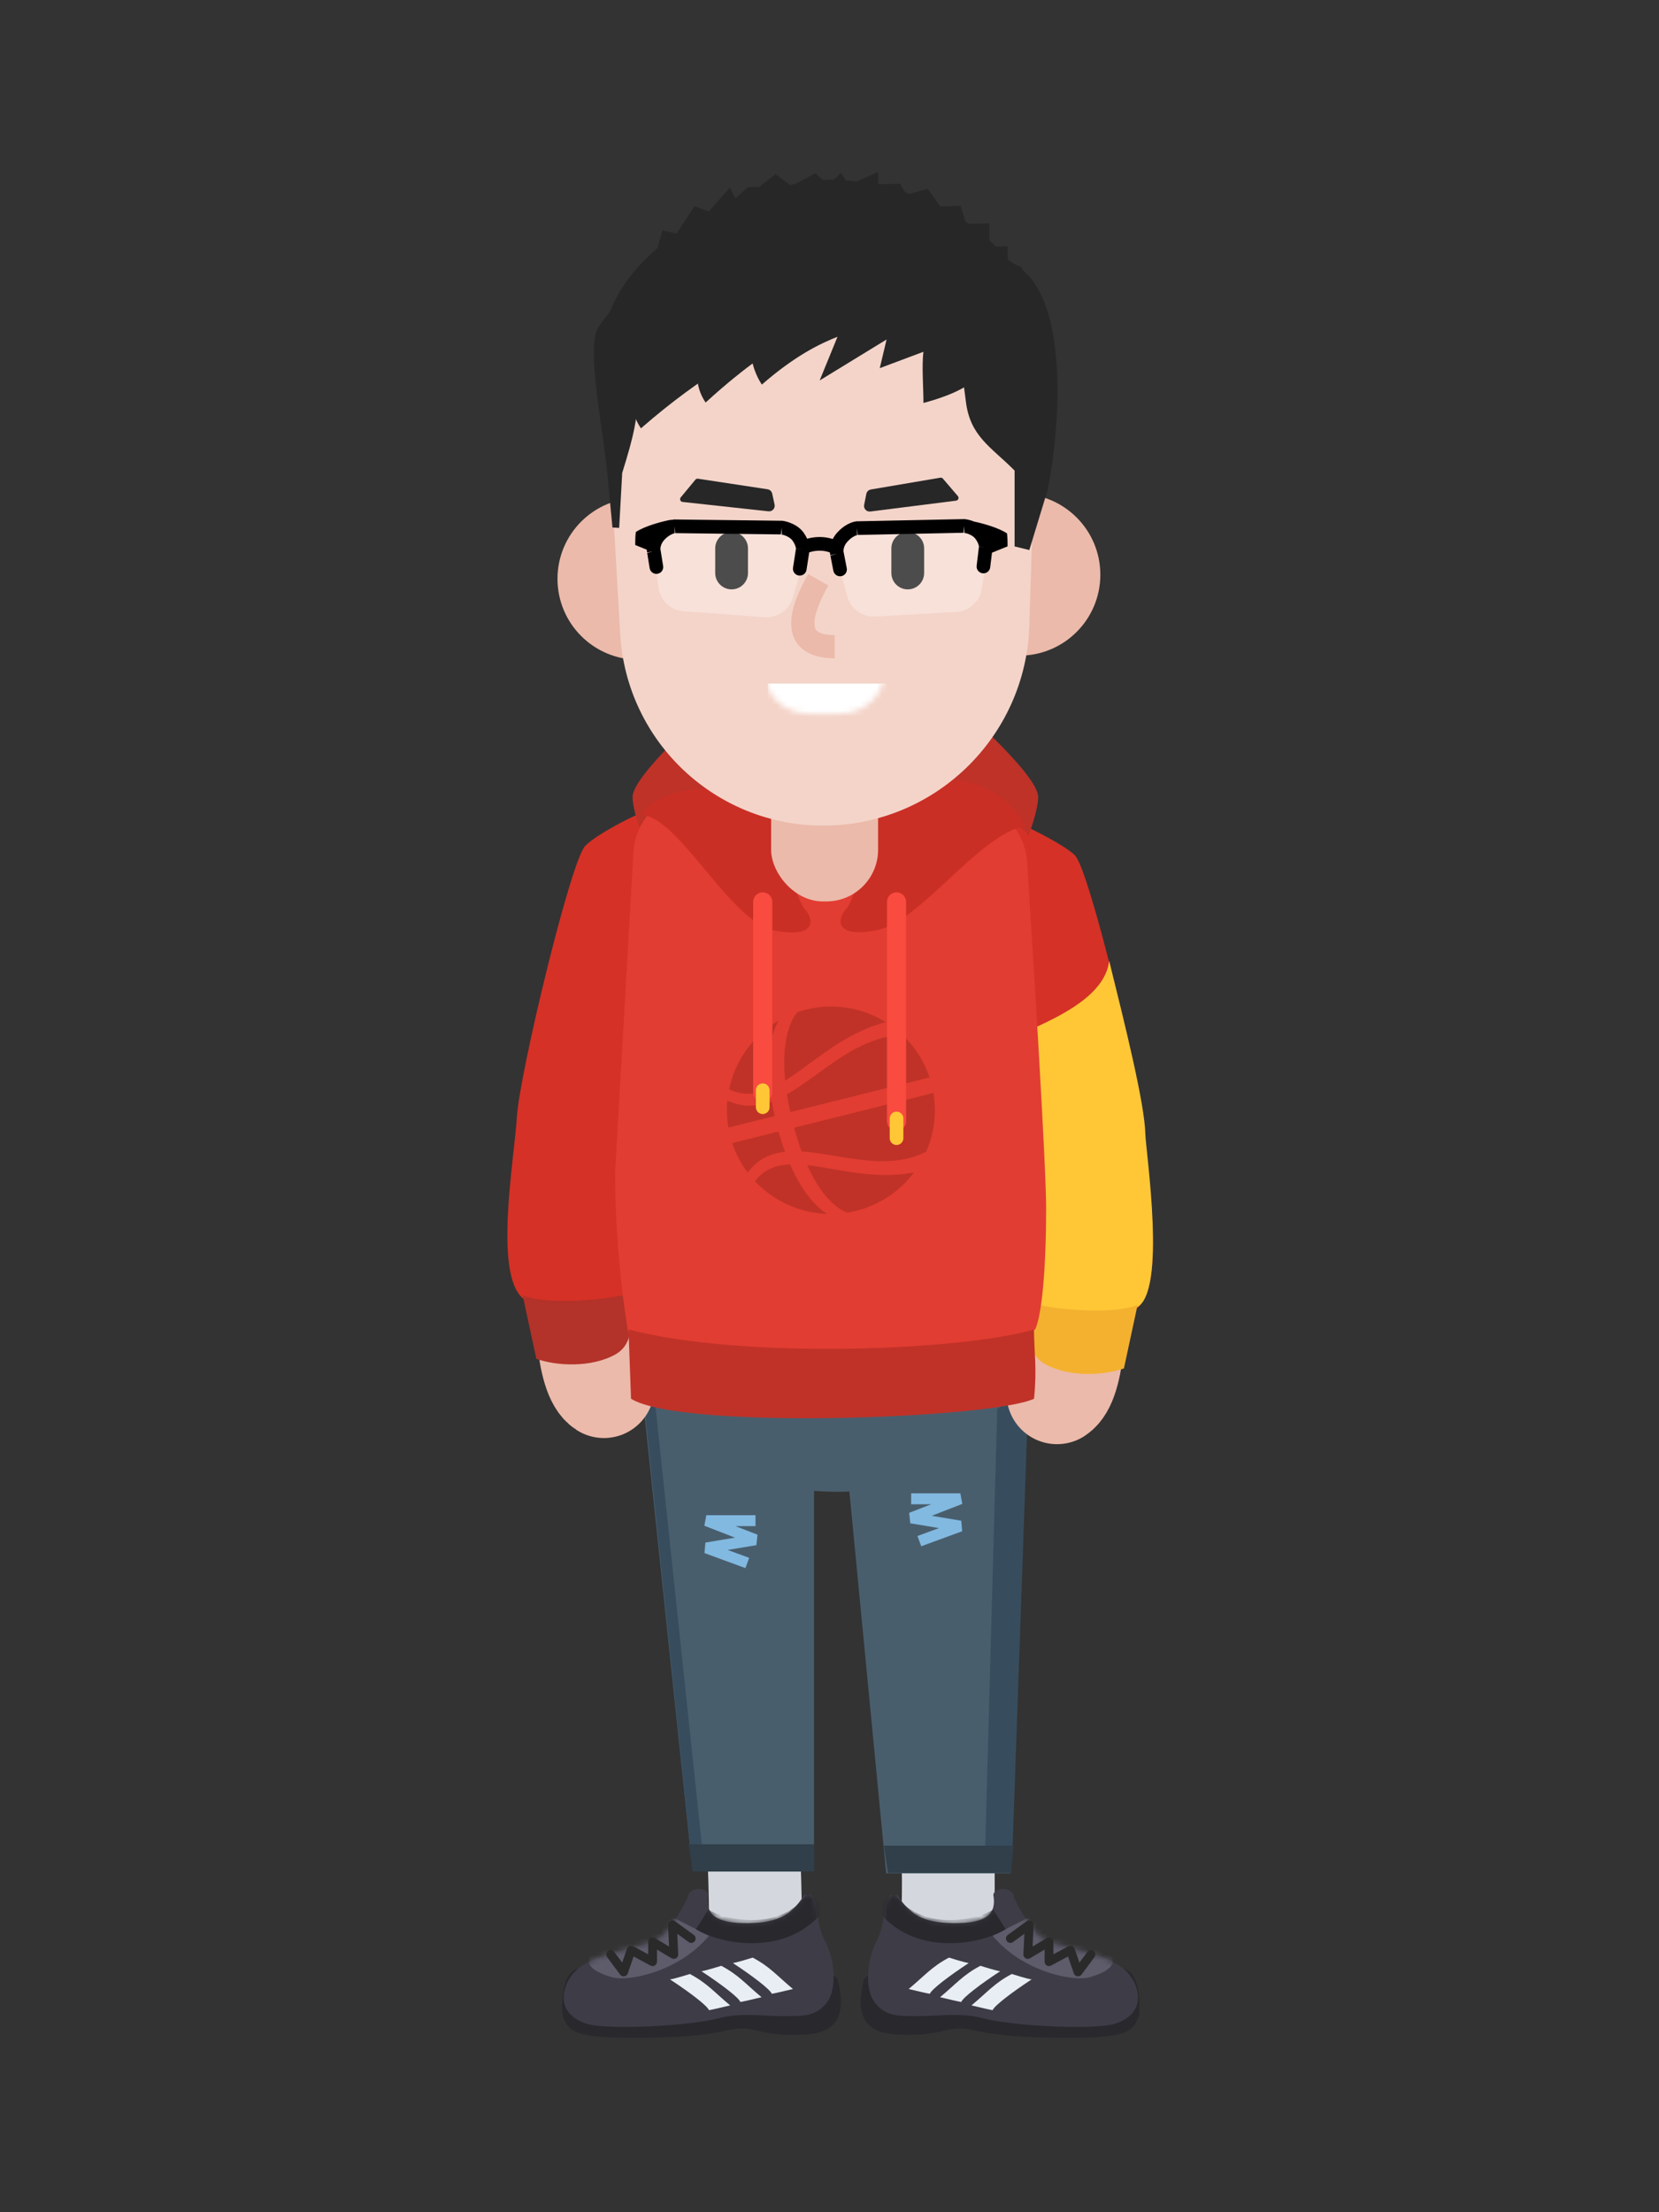 <svg width="300" height="400" viewBox="0 0 300 400" fill="none" xmlns="http://www.w3.org/2000/svg">
<rect x="0" y="0" width="300" height="400" fill="#333333" stroke="none"/>
<path d="M131.615 359.809C135.525 362.299 140.714 361.147 143.204 357.236C144.053 355.904 144.382 354.783 144.62 353.389C144.735 352.716 144.812 351.989 144.869 351.162C144.959 349.84 144.997 348.18 144.993 346.158C144.986 342.63 144.848 337.949 144.596 332.312C144.186 323.114 143.479 311.553 142.768 301.752C142.432 297.128 138.412 293.651 133.788 293.986C129.163 294.322 125.687 298.342 126.022 302.967C126.723 312.623 127.421 324.035 127.824 333.06C128.065 338.48 128.198 342.946 128.204 346.192C128.207 347.855 128.177 349.155 128.118 350.02C128.112 350.105 128.107 350.181 128.101 350.248C127.009 353.773 128.351 357.731 131.615 359.809Z" fill="#D4D8DE"/>
<path d="M160.84 292.35C162.574 316.261 163.664 341.953 162.801 348.1C162.156 352.691 165.355 356.936 169.947 357.58C174.538 358.225 178.782 355.026 179.427 350.435C180.54 342.512 179.452 316.873 177.585 291.135C177.25 286.511 173.23 283.035 168.606 283.37C163.981 283.705 160.505 287.726 160.84 292.35Z" fill="#D4D8DE"/>
<path d="M115.871 249.379L147.199 252.187V338.161H125.222L115.871 249.379Z" fill="#495E6D"/>
<path d="M151.507 269.732C167.64 269.732 180.718 262.997 180.718 254.69C180.718 246.382 167.64 239.647 151.507 239.647C135.373 239.647 122.295 246.382 122.295 254.69C122.295 262.997 135.373 269.732 151.507 269.732Z" fill="#495E6D"/>
<path d="M151.927 252.388H185.757L182.773 338.731H160.251L151.927 252.388Z" fill="#495E6D"/>
<path d="M183.041 335.939L186.004 251.004L180.325 254.708L178.102 335.939H183.041Z" fill="#374D5E"/>
<path d="M127.11 335.323L118.221 251.375L116.122 250.387L125.011 335.939L127.11 335.323Z" fill="#374D5E"/>
<path d="M164.41 273.54L164.606 275.434L169.807 276.301L165.91 277.73L166.589 279.585L173.997 276.869L173.82 274.967L168.478 274.077L174.015 271.924L173.657 270.016H164.768V271.991H168.392L164.41 273.54Z" fill="#82B9E0"/>
<path d="M127.565 278.918L127.388 280.819L134.796 283.535L135.476 281.68L131.578 280.251L136.78 279.385L136.975 277.49L132.993 275.942H136.617V273.966H127.728L127.37 275.874L132.907 278.028L127.565 278.918Z" fill="#82B9E0"/>
<path d="M160.57 338.655L159.829 333.717H183.288L182.794 338.655H160.57Z" fill="#303F4A"/>
<path d="M125.258 338.408L124.517 333.47H147.236V338.408H125.258Z" fill="#303F4A"/>
<path d="M201.772 357.795C201.864 356.203 202.165 356.675 202.687 355.937C206.674 355.937 206.004 364.161 206.004 364.161L198.689 367.79C197.774 367.745 184.316 367.594 184.316 365.937C196.879 366.553 202.165 364.425 202.165 362.304C202.165 360.614 201.658 359.784 201.772 357.795Z" fill="#29282D"/>
<path d="M205.809 364.888C206.283 363.821 205.942 361.441 205.677 361.043C205.412 360.645 173.182 358.126 173.182 358.126C167.833 357.728 156.911 355.247 156.178 358.126C153.68 367.939 160.318 367.939 164.563 367.939C170.398 367.939 171.091 366.393 174.906 366.877C176.896 367.129 179.814 368.469 193.209 368.469C203.952 368.469 204.748 367.275 205.809 364.888Z" fill="#29282D"/>
<path d="M172.223 347.734C166.809 347.631 164.401 346.081 162.279 342.605H161.104C159.626 344.211 160.224 345.04 159.626 347.734C158.83 351.323 158.158 350.81 157.362 354.144C156.811 356.45 156.698 359.911 158.025 361.836C160.086 364.823 162.67 364.528 167.048 364.528C169.57 364.528 173.816 363.886 177.664 364.912C183.036 366.343 197.833 367.09 201.548 365.937C207.88 363.972 205.927 358.245 203.274 356.067C198.616 352.241 189.621 352.505 187.35 349.527C185.493 347.092 184.439 345.321 183.328 343.099C183.328 341.124 179.871 341.124 179.624 342.605C180.154 345.683 178.99 347.862 172.223 347.734Z" fill="#3E3C47"/>
<mask id="mask0_0_1528" style="mask-type:luminance" maskUnits="userSpaceOnUse" x="156" y="341" width="50" height="26">
<path d="M172.223 347.734C166.809 347.631 164.401 346.081 162.279 342.605H161.104C159.626 344.211 160.224 345.04 159.626 347.734C158.83 351.323 158.158 350.81 157.362 354.144C156.811 356.45 156.698 359.911 158.025 361.836C160.086 364.823 162.67 364.528 167.048 364.528C169.57 364.528 173.816 363.886 177.664 364.912C183.036 366.343 197.833 367.09 201.548 365.937C207.88 363.972 205.927 358.245 203.274 356.067C198.616 352.241 189.621 352.505 187.35 349.527C185.493 347.092 184.439 345.321 183.328 343.099C183.328 341.124 179.871 341.124 179.624 342.605C180.154 345.683 178.99 347.862 172.223 347.734Z" fill="white"/>
</mask>
<g mask="url(#mask0_0_1528)">
<path d="M196.909 357.543C200.155 356.656 201.725 355.403 201.107 353.84L185.797 346.802L179.5 350.012C185.057 356.678 194.193 358.284 196.909 357.543Z" fill="#5E5B6A"/>
<path d="M182.958 356.925C183.657 357.131 185.452 357.716 186.538 357.912C182.958 360.259 179.83 362.646 179.5 363.468C178.76 363.344 177.352 362.999 175.673 362.603C178.636 360.134 179.789 358.612 182.958 356.925Z" fill="#E8EEF3"/>
<path d="M177.278 355.443C177.978 355.649 179.772 356.234 180.859 356.431C177.278 358.778 174.15 361.165 173.821 361.987C173.08 361.863 171.673 361.517 169.993 361.122C172.957 358.653 174.109 357.131 177.278 355.443Z" fill="#E8EEF3"/>
<path d="M171.599 353.962C172.298 354.168 174.093 354.753 175.179 354.949C171.599 357.296 168.471 359.684 168.141 360.506C167.401 360.381 165.993 360.036 164.314 359.64C167.277 357.172 168.43 355.649 171.599 353.962Z" fill="#E8EEF3"/>
<path d="M180.735 347.049C177.031 349.396 165.672 351.74 159.993 343.592" stroke="#29282D" stroke-width="4.197"/>
</g>
<path d="M185.065 353.357C185.035 353.989 185.721 354.401 186.266 354.078L188.902 352.514V354.703C188.902 355.305 189.546 355.689 190.076 355.403L193.129 353.752L194.182 356.814C194.39 357.42 195.191 357.544 195.573 357.03L197.919 353.868C198.181 353.515 198.107 353.017 197.754 352.755C197.401 352.493 196.903 352.567 196.641 352.92L195.195 354.868L194.328 352.347C194.169 351.882 193.63 351.672 193.197 351.905L190.493 353.368V351.117C190.493 350.5 189.822 350.118 189.292 350.432L186.723 351.956L186.905 348.074C186.936 347.407 186.182 347.001 185.642 347.393L182.243 349.862C181.888 350.12 181.809 350.618 182.067 350.973C182.325 351.329 182.823 351.408 183.178 351.149L185.238 349.653L185.065 353.357Z" fill="#2A2A2A"/>
<path d="M105.935 357.795C105.844 356.203 105.542 356.675 105.021 355.937C101.034 355.937 101.704 364.161 101.704 364.161L109.019 367.79C109.933 367.745 123.392 367.594 123.392 365.937C110.829 366.553 105.542 364.425 105.542 362.304C105.542 360.614 106.05 359.784 105.935 357.795Z" fill="#29282D"/>
<path d="M101.898 364.888C101.424 363.821 101.765 361.441 102.031 361.043C102.296 360.645 134.525 358.126 134.525 358.126C139.875 357.728 150.797 355.247 151.53 358.126C154.028 367.939 147.389 367.939 143.145 367.939C137.309 367.939 136.617 366.393 132.801 366.877C130.812 367.129 127.894 368.469 114.499 368.469C103.755 368.469 102.959 367.275 101.898 364.888Z" fill="#29282D"/>
<path d="M135.484 347.734C140.898 347.631 143.307 346.081 145.429 342.605H146.603C148.081 344.211 147.484 345.04 148.081 347.734C148.877 351.323 149.55 350.81 150.346 354.144C150.897 356.45 151.009 359.911 149.682 361.836C147.621 364.823 145.038 364.528 140.659 364.528C138.138 364.528 133.892 363.886 130.044 364.912C124.671 366.343 109.875 367.09 106.159 365.937C99.828 363.972 101.781 358.245 104.434 356.067C109.091 352.241 118.087 352.505 120.357 349.527C122.215 347.092 123.268 345.321 124.379 343.099C124.379 341.124 127.836 341.124 128.083 342.605C127.553 345.683 128.717 347.862 135.484 347.734Z" fill="#3E3C47"/>
<mask id="mask1_0_1528" style="mask-type:luminance" maskUnits="userSpaceOnUse" x="101" y="341" width="50" height="26">
<path d="M135.484 347.734C140.898 347.631 143.307 346.081 145.429 342.605H146.603C148.081 344.211 147.484 345.04 148.081 347.734C148.877 351.323 149.55 350.81 150.346 354.144C150.897 356.45 151.009 359.911 149.682 361.836C147.621 364.823 145.038 364.528 140.659 364.528C138.138 364.528 133.892 363.886 130.044 364.912C124.671 366.343 109.875 367.09 106.159 365.937C99.828 363.972 101.781 358.245 104.434 356.067C109.091 352.241 118.087 352.505 120.357 349.527C122.215 347.092 123.268 345.321 124.379 343.099C124.379 341.124 127.836 341.124 128.083 342.605C127.553 345.683 128.717 347.862 135.484 347.734Z" fill="white"/>
</mask>
<g mask="url(#mask1_0_1528)">
<path d="M110.798 357.543C107.553 356.656 105.983 355.403 106.6 353.84L121.91 346.802L128.207 350.012C122.651 356.678 113.515 358.284 110.798 357.543Z" fill="#5E5B6A"/>
<path d="M124.75 356.925C124.05 357.131 122.256 357.716 121.169 357.912C124.75 360.259 127.878 362.646 128.207 363.468C128.948 363.344 130.355 362.999 132.035 362.603C129.071 360.134 127.919 358.612 124.75 356.925Z" fill="#E8EEF3"/>
<path d="M130.429 355.443C129.73 355.649 127.935 356.234 126.849 356.431C130.429 358.778 133.557 361.165 133.887 361.987C134.627 361.863 136.035 361.517 137.714 361.122C134.751 358.653 133.598 357.131 130.429 355.443Z" fill="#E8EEF3"/>
<path d="M136.109 353.962C135.409 354.168 133.615 354.753 132.528 354.949C136.109 357.296 139.237 359.684 139.566 360.506C140.307 360.381 141.714 360.036 143.393 359.64C140.43 357.172 139.278 355.649 136.109 353.962Z" fill="#E8EEF3"/>
<path d="M126.972 347.049C130.676 349.396 142.035 351.74 147.715 343.592" stroke="#29282D" stroke-width="4.197"/>
</g>
<path d="M122.643 353.357C122.672 353.989 121.986 354.401 121.442 354.078L118.805 352.514V354.703C118.805 355.305 118.161 355.689 117.631 355.403L114.579 353.752L113.526 356.814C113.318 357.42 112.516 357.544 112.134 357.03L109.788 353.868C109.527 353.515 109.6 353.017 109.953 352.755C110.306 352.493 110.804 352.567 111.066 352.92L112.512 354.868L113.379 352.347C113.539 351.882 114.078 351.672 114.51 351.905L117.214 353.368V351.117C117.214 350.5 117.885 350.118 118.416 350.432L120.984 351.956L120.803 348.074C120.772 347.407 121.525 347.001 122.065 347.393L125.464 349.862C125.82 350.12 125.899 350.618 125.64 350.973C125.382 351.329 124.885 351.408 124.529 351.149L122.47 349.653L122.643 353.357Z" fill="#2A2A2A"/>
<path d="M109.975 185.328C106.837 203.618 102.788 246.684 109.208 250.881" stroke="#EBBAAA" stroke-width="18.271" stroke-linecap="round" stroke-linejoin="bevel"/>
<path d="M108.714 165.947C108.714 160.144 121.431 154.222 130.321 151.406L141.926 147.556C143.543 147.505 154.648 147.967 156.249 148.188L174.275 154.222C182.817 155.403 189.828 159.96 188.968 168.539L185.893 205.401L186.745 253.967C186.763 254.415 166.944 248.805 166.496 248.782L131.926 254.777L113.529 253.95C113.099 253.927 112.876 252.669 112.912 252.239L115.383 200.854L108.714 165.947Z" fill="#EBBAAA"/>
<path d="M105.806 152.98C107.933 150.71 116.343 146.441 119.579 145.577C117.537 174.689 114.145 238.415 113.406 241.375C112.481 245.076 96.488 236.312 94.638 234.832C89.206 230.484 93.017 209.519 93.48 201.871C93.942 194.223 103.148 155.817 105.806 152.98Z" fill="#D53126"/>
<path d="M96.984 245.696L94.515 234.215C98.343 235.82 107.314 235.285 112.541 234.215C113.735 236.478 115.63 242.542 111.183 244.955C106.862 247.301 100.688 247.013 96.984 245.696Z" fill="#B33229"/>
<path d="M190.251 187.057C193.389 205.346 197.562 247.795 191.142 251.992" stroke="#EBBAAA" stroke-width="18.271" stroke-linecap="round" stroke-linejoin="bevel"/>
<path d="M194.42 154.708C192.294 152.438 181.833 147.428 178.596 146.565C180.638 175.677 186.081 240.143 186.821 243.103C187.745 246.804 203.739 238.041 205.588 236.561C211.02 232.212 207.209 211.247 206.747 203.599C206.284 195.951 197.079 157.545 194.42 154.708Z" fill="#D53126"/>
<path d="M200.574 173.724C199.882 179.847 191.931 183.6 186.869 185.946C185.634 202.365 183.313 232.684 183.412 234.956C183.535 237.795 199.956 239.153 205.512 236.437C211.068 233.721 207.186 208.167 207.118 205.08C206.994 199.525 203.413 185.205 200.574 173.724Z" fill="#FFC736"/>
<path d="M203.242 247.424L205.711 235.943C201.884 237.548 192.912 237.013 187.685 235.943C186.492 238.207 184.596 244.27 189.043 246.684C193.365 249.029 199.538 248.741 203.242 247.424Z" fill="#F4B12F"/>
<path d="M187.733 144.096C187.733 140.637 176.991 130.886 176.497 130.516L168.966 139.652L172.299 154.589C173.699 152.737 177.383 146.604 180.572 147.799C183.535 148.91 185.757 149.98 185.881 151.256C186.128 150.844 187.733 146.441 187.733 144.096Z" fill="#BE3228"/>
<path d="M114.393 144.096C114.393 140.637 125.135 130.886 125.629 130.516L133.16 139.652L129.827 154.589C128.427 152.737 124.743 146.604 121.554 147.799C118.591 148.91 116.369 149.98 116.245 151.256C115.998 150.844 114.393 146.441 114.393 144.096Z" fill="#BE3228"/>
<path d="M124.271 217.714C130.598 217.051 135.203 209.132 136.366 205.081C146.368 206.738 151.95 206.71 166.604 205.081C166.604 211.006 172.109 216.609 176.374 217.714V235.67C162.232 238.985 136.211 237.604 124.271 235.67C124.271 228.764 124.271 225.449 124.271 217.714Z" fill="#D2382D" stroke="#C03228" stroke-width="3.457"/>
<path d="M114.541 154.12C114.897 147.904 120.002 143.039 126.227 142.982L151.412 142.75L174.919 144.805C180.759 145.316 185.361 150.009 185.736 155.861C186.894 173.957 189.174 210.604 189.174 218.526C189.174 229.142 188.436 237.661 187.201 240.377C178.833 244.072 116.084 256.919 113.491 240.377C110.898 223.834 111.268 211.242 111.268 211.242L114.541 154.12Z" fill="#E23D32"/>
<path fill-rule="evenodd" clip-rule="evenodd" d="M145.714 182.557C150.847 181.277 156.012 182.234 160.175 184.81C154.566 186.291 150.146 189.539 146.232 192.415L146.232 192.415C144.752 193.503 143.344 194.537 141.972 195.403C141.123 186.776 143.715 183.539 144.225 182.993C144.711 182.829 145.207 182.683 145.714 182.557ZM140.832 184.526C139.9 186.09 138.416 189.809 139.24 196.885C136.811 197.947 134.417 198.2 131.838 196.959C132.919 191.784 136.17 187.22 140.832 184.526ZM142.29 197.876C142.45 198.886 142.652 199.959 142.904 201.096L168.094 194.816C167.091 191.792 165.371 189.175 163.173 187.108C157.208 187.365 152.343 190.885 147.8 194.173C145.927 195.529 144.109 196.845 142.29 197.876ZM131.53 198.986C134.365 200.306 136.995 200.142 139.571 199.174C139.714 200.008 139.886 200.882 140.092 201.798L131.708 203.888C131.428 202.236 131.376 200.59 131.53 198.986ZM151.073 209.025L151.073 209.025C156.48 209.923 162.271 210.885 167.449 208.281L167.455 208.291C168.898 205.029 169.424 201.337 168.792 197.613L143.594 203.896C144.027 205.496 144.487 206.931 144.961 208.218C146.9 208.332 148.957 208.674 151.073 209.025ZM154.786 218.943C154.28 219.069 153.769 219.175 153.254 219.259C152.553 219.049 149.11 217.69 145.959 210.67C147.413 210.83 148.957 211.099 150.573 211.38C155.051 212.159 160.085 213.034 165.297 211.975C162.791 215.317 159.16 217.852 154.786 218.943ZM136.529 213.594C139.89 217.16 144.581 219.331 149.589 219.497C148.146 218.606 145.36 216.258 142.866 210.532C140.317 210.637 138.161 211.423 136.529 213.594ZM140.793 204.594C141.163 205.927 141.555 207.146 141.962 208.262C139.321 208.542 137.006 209.567 135.207 212.027C134.014 210.444 133.058 208.651 132.406 206.685L140.793 204.594Z" fill="#C03228"/>
<path d="M139.9 168.214C131.998 166.586 122.542 147.362 115.875 147.362C121.554 139.733 138.665 142.276 139.9 147.362C140.888 151.43 143.604 161.432 145.333 164.145C147.308 166.095 147.802 169.841 139.9 168.214Z" fill="#CA2F25"/>
<path d="M158.667 168.159C166.569 166.532 176.991 150.883 185.51 149.281C176.868 135.207 159.902 142.222 158.667 147.307C157.679 151.376 154.963 161.378 153.235 164.091C151.259 166.04 150.765 169.787 158.667 168.159Z" fill="#CA2F25"/>
<path d="M136.196 163.074V197.534C136.196 198.489 136.97 199.263 137.924 199.263C138.879 199.263 139.653 198.489 139.653 197.534V163.074C139.653 162.119 138.879 161.346 137.924 161.346C136.97 161.346 136.196 162.119 136.196 163.074Z" fill="#F94B3F"/>
<path d="M136.69 197.124V200.201C136.69 200.883 137.242 201.435 137.924 201.435C138.606 201.435 139.159 200.883 139.159 200.201V197.124C139.159 196.442 138.606 195.89 137.924 195.89C137.242 195.89 136.69 196.442 136.69 197.124Z" fill="#FFC736"/>
<path d="M160.396 163.074V202.744C160.396 203.699 161.17 204.472 162.124 204.472C163.079 204.472 163.852 203.699 163.852 202.744V163.074C163.852 162.119 163.079 161.346 162.124 161.346C161.17 161.346 160.396 162.119 160.396 163.074Z" fill="#F94B3F"/>
<path d="M160.89 202.235V205.796C160.89 206.477 161.442 207.03 162.124 207.03C162.806 207.03 163.359 206.477 163.359 205.796V202.235C163.359 201.553 162.806 201.001 162.124 201.001C161.442 201.001 160.89 201.553 160.89 202.235Z" fill="#FFC736"/>
<rect x="139.444" y="133.726" width="19.344" height="29.266" rx="9.36" fill="#EBBAAA"/>
<path d="M114.107 252.913L113.652 240.388C134.686 245.844 173.949 244.191 186.986 240.388C186.986 244.48 187.555 247.332 186.986 252.913C179.346 256.485 123.317 258.617 114.107 252.913Z" fill="#C03228"/>
<path d="M184.342 118.549C192.424 118.549 198.977 111.998 198.977 103.916C198.977 95.835 192.424 89.283 184.342 89.283C176.259 89.283 169.707 95.835 169.707 103.916C169.707 111.998 176.259 118.549 184.342 118.549Z" fill="#EBBAAA"/>
<path d="M115.447 119.29C107.364 119.29 100.812 112.739 100.812 104.657C100.812 96.576 107.364 90.024 115.447 90.024C123.53 90.024 130.082 96.576 130.082 104.657C130.082 112.739 123.53 119.29 115.447 119.29Z" fill="#EBBAAA"/>
<path d="M110.936 75.58C110.936 54.649 127.906 37.681 148.84 37.681C169.774 37.681 186.745 54.649 186.745 75.58V93.481L186.136 113.127C185.512 133.273 168.998 149.281 148.84 149.281C129.365 149.281 113.272 134.089 112.154 114.648L110.936 93.481V75.58Z" fill="#F4D4C9"/>
<mask id="mask2_0_1528" style="mask-type:luminance" maskUnits="userSpaceOnUse" x="138" y="112" width="23" height="18">
<path fill-rule="evenodd" clip-rule="evenodd" d="M138.099 121.01C138.099 116.578 141.692 112.986 146.124 112.986H152.05C156.483 112.986 160.076 116.578 160.076 121.01C160.076 125.442 156.483 129.035 152.05 129.035H146.124C141.692 129.035 138.099 125.442 138.099 121.01Z" fill="white"/>
</mask>
<g mask="url(#mask2_0_1528)">
<rect x="138.84" y="123.603" width="50.128" height="10.37" fill="white"/>
</g>
<path d="M161.188 99.159V103.604C161.188 105.24 162.514 106.567 164.151 106.567C165.787 106.567 167.113 105.24 167.113 103.604V99.159C167.113 97.523 165.787 96.197 164.151 96.197C162.514 96.197 161.188 97.523 161.188 99.159Z" fill="black"/>
<path d="M129.333 99.159V103.604C129.333 105.24 130.66 106.567 132.296 106.567C133.932 106.567 135.259 105.24 135.259 103.604V99.159C135.259 97.523 133.932 96.197 132.296 96.197C130.66 96.197 129.333 97.523 129.333 99.159Z" fill="black"/>
<path d="M151.45 101.243C150.64 98.216 152.818 95.21 155.947 95.037L173.398 94.068C176.527 93.894 179.025 96.641 178.555 99.739L177.533 106.472C177.183 108.784 175.259 110.533 172.924 110.662L158.255 111.476C155.921 111.606 153.815 110.081 153.211 107.822L151.45 101.243Z" fill="white" fill-opacity="0.3"/>
<path d="M118.181 99.504C117.765 96.398 120.311 93.695 123.436 93.924L140.867 95.199C143.993 95.428 146.118 98.472 145.255 101.484L143.379 108.031C142.735 110.278 140.603 111.766 138.271 111.596L123.619 110.524C121.287 110.353 119.394 108.571 119.084 106.254L118.181 99.504Z" fill="white" fill-opacity="0.3"/>
<path fill-rule="evenodd" clip-rule="evenodd" d="M174.348 95.096L174.373 96.331L174.286 96.332C174.262 96.329 174.24 96.326 174.22 96.324L174.348 95.097L174.322 93.862L154.942 94.26L154.968 95.497L154.83 94.268C154.053 94.354 152.609 94.917 151.358 96.34L151.358 96.34L153.212 97.97C153.639 97.485 154.077 97.172 154.438 96.979C154.619 96.882 154.777 96.817 154.9 96.776C154.962 96.755 155.012 96.741 155.049 96.733C155.058 96.73 155.066 96.729 155.073 96.727L174.286 96.332C174.511 96.364 174.896 96.452 175.3 96.626C175.75 96.821 176.127 97.08 176.36 97.387L176.36 97.387C176.682 97.81 176.854 98.185 176.942 98.459C177.012 98.677 177.022 98.808 177.025 98.842L177.025 98.842L177.026 98.848L177.026 98.851L176.607 102.284L176.607 102.284C176.525 102.961 177.006 103.576 177.683 103.659C178.36 103.742 178.976 103.26 179.059 102.583L179.059 102.583L179.382 99.935L182.204 98.791C182.205 97.925 182.204 97.308 182.095 96.444C180.627 95.447 177.74 94.631 176.163 94.311C175.521 94.049 174.902 93.913 174.476 93.868L174.476 93.868L174.399 93.861L174.323 93.862L174.348 95.096ZM177.026 98.851L177.03 98.818L177.861 98.919V98.926L177.028 98.839L177.027 98.845C177.027 98.849 177.026 98.851 177.026 98.851L177.026 98.851ZM154.993 96.729L155.073 96.727C155.093 96.723 155.103 96.722 155.104 96.722L154.968 95.497L154.993 96.729ZM150.593 97.461C150.783 97.086 151.034 96.708 151.358 96.34L153.212 97.97L153.212 97.97C152.829 98.405 152.654 98.834 152.58 99.176C152.542 99.35 152.531 99.502 152.532 99.62C152.533 99.679 152.536 99.727 152.541 99.762C152.545 99.794 152.549 99.811 152.55 99.813C152.55 99.814 152.55 99.814 152.55 99.813L152.55 99.813L152.561 99.857L152.57 99.901L151.36 100.137L152.39 99.857L151.359 100.137L150.146 100.374L150.154 100.411C150.116 100.261 150.088 100.087 150.074 99.895C148.849 99.439 147.45 99.499 146.333 99.875L145.844 103.031C145.739 103.705 145.108 104.166 144.434 104.062C143.761 103.957 143.299 103.327 143.403 102.653L143.933 99.235L143.933 99.235C143.934 99.235 143.934 99.232 143.935 99.226L143.935 99.224L145.157 99.391L143.938 99.202L143.933 99.235C143.933 99.235 143.933 99.232 143.933 99.226C143.931 99.191 143.924 99.06 143.862 98.841C143.783 98.564 143.623 98.183 143.315 97.75C143.092 97.436 142.724 97.165 142.28 96.956C141.882 96.769 141.501 96.668 141.278 96.629L141.364 96.63L141.378 95.397L141.378 95.396L141.393 94.161L141.47 94.162L141.546 94.173L141.546 94.173C141.996 94.234 142.658 94.405 143.331 94.722C144 95.036 144.775 95.54 145.33 96.322C145.592 96.691 145.798 97.057 145.956 97.407C147.389 97.005 149.042 96.965 150.593 97.461ZM122.01 93.961L122.01 93.93L141.393 94.161L141.378 95.397L141.211 96.618C141.231 96.621 141.253 96.625 141.278 96.629L122.061 96.4C122.081 96.396 122.092 96.395 122.093 96.395L122.093 96.395C122.093 96.395 122.093 96.395 122.093 96.395L121.996 95.163L122.01 93.961ZM121.995 95.162L122.01 93.961L122.01 93.93L121.954 93.929L121.898 93.933L121.898 93.933C121.744 93.946 121.563 93.976 121.362 94.026L121.399 93.974C120.017 94.198 116.616 95.086 114.978 96.197C114.869 97.061 114.869 97.678 114.869 98.544L116.961 99.392C116.969 99.588 116.991 99.765 117.024 99.918L117.478 102.729L119.916 102.335L119.916 102.335L117.478 102.729L117.478 102.729C117.587 103.402 118.221 103.86 118.894 103.751C119.567 103.642 120.025 103.009 119.916 102.335L119.916 102.335L119.456 99.49L119.213 99.529V99.529L119.456 99.49L119.449 99.446L119.439 99.402L119.439 99.402L119.439 99.402C119.438 99.4 119.435 99.383 119.431 99.35C119.428 99.315 119.426 99.267 119.427 99.208C119.43 99.09 119.446 98.939 119.489 98.766C119.575 98.426 119.764 98.004 120.16 97.581L119.37 96.839L119.37 96.839L120.161 97.581C120.603 97.11 121.051 96.812 121.418 96.631C121.602 96.54 121.762 96.48 121.887 96.442C121.949 96.424 121.999 96.412 122.037 96.404C122.046 96.402 122.054 96.401 122.061 96.4L121.981 96.398L121.995 95.163L121.996 95.164L121.996 95.163L121.995 95.162ZM121.995 95.162L121.995 95.163L121.898 93.933L121.899 93.933L121.995 95.162ZM119.439 99.402L119.213 99.456V99.456L119.439 99.402L119.439 99.402ZM119.439 99.402C119.439 99.402 119.439 99.402 119.439 99.402L119.439 99.402ZM117.024 99.918L117.018 99.884L117.845 99.751L117.891 99.769L117.036 99.972C117.032 99.955 117.028 99.937 117.024 99.918ZM150.154 100.411C150.158 100.428 150.162 100.445 150.167 100.461L151.359 100.137L151.36 100.137L151.358 100.137L152.57 99.901L152.57 99.901L153.122 102.73L150.698 103.202L150.154 100.411ZM154.942 94.26L154.968 95.495L154.83 94.268L154.886 94.261L154.942 94.26ZM152.147 104.178C152.816 104.047 153.253 103.399 153.122 102.73L150.698 103.202C150.829 103.872 151.478 104.308 152.147 104.178Z" fill="black"/>
<path d="M157.483 88.504L170.038 86.374C170.213 86.344 170.391 86.409 170.507 86.544L173.209 89.696C173.472 90.002 173.289 90.476 172.889 90.527L157.384 92.49C156.699 92.577 156.13 91.967 156.265 91.289L156.66 89.304C156.742 88.892 157.069 88.574 157.483 88.504Z" fill="#272727"/>
<path d="M138.801 88.468L126.211 86.557C126.035 86.531 125.859 86.598 125.745 86.735L123.098 89.934C122.841 90.244 123.033 90.716 123.433 90.759L138.969 92.452C139.656 92.527 140.215 91.906 140.068 91.231L139.638 89.254C139.549 88.843 139.216 88.531 138.801 88.468Z" fill="#272727"/>
<path d="M146.151 103.803C144.261 107.138 143.136 109.96 143.08 112.511C142.989 116.575 145.779 119.035 150.94 119.035V114.838C149.284 114.838 148.263 114.543 147.759 114.098C147.424 113.802 147.26 113.349 147.276 112.604C147.313 110.955 148.237 108.635 149.802 105.873L146.151 103.803Z" fill="#EBBAAA"/>
<path d="M174.645 72.494C173.88 66.071 170.957 47.395 170.447 43.113C170.085 40.08 175.905 42.189 184.528 48.544C193.152 54.9 191.806 76.691 189.461 88.543L186.133 99.458L183.47 98.8V85.086C179.126 80.713 175.411 78.917 174.645 72.494Z" fill="#272727"/>
<path d="M115.585 69.592C115.941 63.134 115.213 63.467 115.45 59.161C115.619 56.112 115.584 48.298 108.22 59.161C105.803 62.727 109.351 78.717 109.991 87.39L110.751 95.382L111.966 95.45L112.514 85.507C114.66 78.618 115.228 76.05 115.585 69.592Z" fill="#272727"/>
<path fill-rule="evenodd" clip-rule="evenodd" d="M150.185 32.496L150.184 32.496C150.166 32.496 150.148 32.496 150.13 32.496C150.111 32.496 150.093 32.496 150.075 32.496L150.075 32.496C138.417 32.538 103.034 44.347 109.454 71.259C112.554 67.33 117.341 68.331 121.593 65.767C130.544 60.368 137.853 58.392 147.551 58.392C155.885 58.392 166.106 60.381 173.01 63.868C179.185 66.987 184.66 66.611 190.696 71.26C189.647 39.356 161.842 32.538 150.185 32.496Z" fill="#272727"/>
<path d="M137.767 69.539C149.602 59.22 155.862 60.59 159.699 57.257C156.449 56.509 161.084 45.75 140.663 54.49C134.572 57.097 134.717 64.958 137.767 69.539Z" fill="#272727"/>
<path d="M148.223 68.79L153.162 56.692C178.596 56.692 179.584 61.136 178.596 65.087C177.609 69.037 172.917 71.26 166.99 72.864C166.99 70.272 166.661 65.992 166.99 63.605L159.089 66.568L160.323 61.383L148.223 68.79Z" fill="#272727"/>
<path d="M127.594 72.785C135.503 65.557 139.405 63.632 143.242 60.299C139.992 59.551 131.503 57.347 128.135 61.313C126.861 63.871 124.544 68.204 127.594 72.785Z" fill="#272727"/>
<path d="M115.901 77.45C127.736 67.131 135.401 63.989 139.237 60.656C135.987 59.908 139.218 53.662 118.796 62.401C112.706 65.008 112.851 72.869 115.901 77.45Z" fill="#272727"/>
<path d="M119.793 41.66L117.403 50.15L148.908 45.271L184.913 51.852L184.837 48.359L182.268 47.292L182.209 44.547L178.971 44.618L178.879 40.376L174.717 40.467L173.721 37.244L170.021 37.324L167.753 34.128L163.959 35.209L162.76 33.238L158.828 33.324L158.78 31.078L153.51 33.44L152.073 31.224L149.809 33.52L147.448 31.325L143.103 33.666L140.279 31.48L137.322 33.791L135.24 33.837L132.971 35.883L132.003 33.907L128.163 38.234L125.598 37.291L122.351 42.229L119.793 41.66Z" fill="#272727"/>
</svg>
